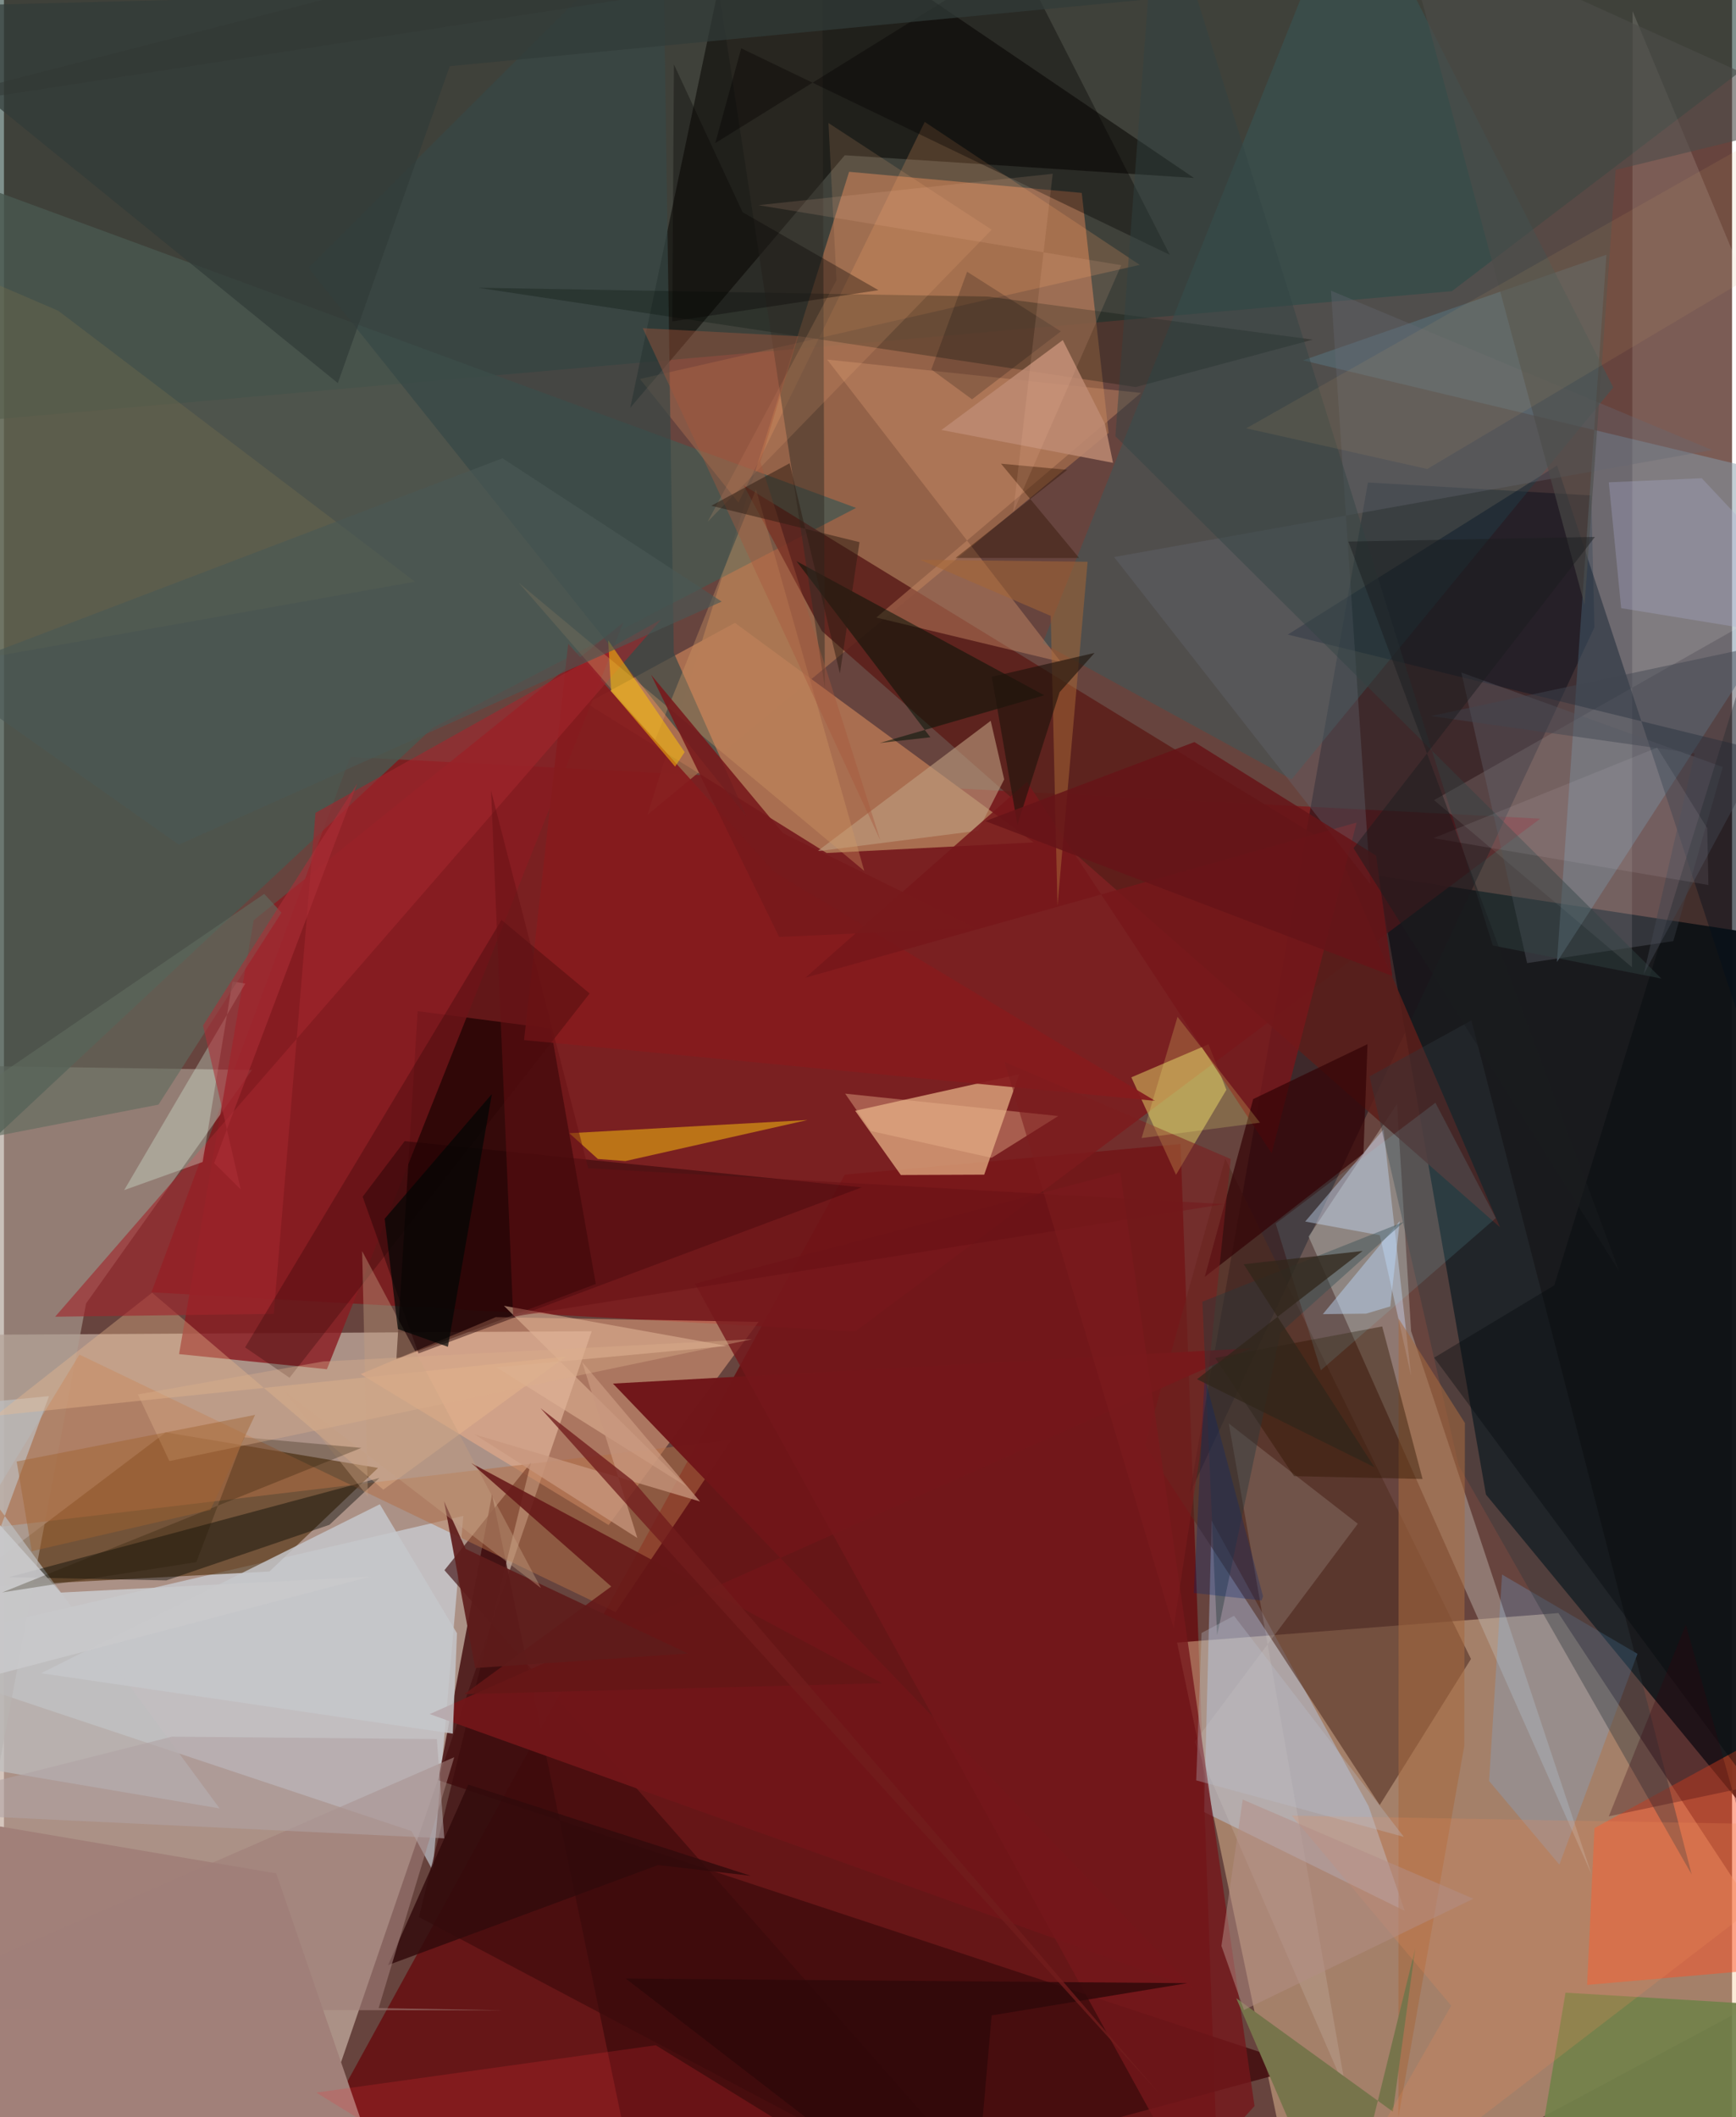 <svg xmlns="http://www.w3.org/2000/svg" width="228" height="278" viewBox="0 0 836 1024"><path fill="#67443e" d="M0 0h836v1024H0z"/><path fill="#c4aea2" fill-opacity=".722" d="M132.692 1086L284.34 643.875-62 645.87V1086z"/><path fill="#660005" fill-opacity=".678" d="M154.921 1027.214l251.835-459.093 162.44-14.794L588.42 1086z"/><path fill="#f7d1a4" fill-opacity=".427" d="M628.696 1086l239.817-128.689-116.52-177.118-184.47 14.259z"/><path fill="#17191c" fill-opacity=".965" d="M898 459.22v483.454L716.942 722.859l-52.276-299.31z"/><path fill="#7e191b" fill-opacity=".82" d="M167.53 366.123L71.352 625.04l340.496 19.016 331.36-248.086z"/><path fill="#213f39" fill-opacity=".576" d="M700.475 140.821L-62 207.918-42.85-62 898-9.648z"/><path fill="#9b674a" fill-opacity=".867" d="M521.408 93.305L534.4 209.427 311.28 394.134l97.581-311.04z"/><path fill="#d5e4f1" fill-opacity=".549" d="M197.124 885.602l10.312 19.133 14.797-171.539L-62 799.15z"/><path fill="#492600" fill-opacity=".573" d="M78.29 692.799l-99.49 75.239 149.647-7.956 52.522-50.09z"/><path fill="#1b131a" fill-opacity=".537" d="M659.859 233.367l-86.307 489.225L769.42 303.418l-1.538-63.79z"/><path fill="#738fa2" fill-opacity=".49" d="M751.295 465.278l23.937-342.08-146.838 51.094L898 238.722z"/><path fill="#aa6f51" fill-opacity=".996" d="M281.91 340.22l71.713-38.97 144.482 106.189-100.124 5.122z"/><path fill="#ab9d93" fill-opacity=".643" d="M119.966 517.523l-155.695-2.32 16.644 427.637 58.812-312.395z"/><path fill="#230505" fill-opacity=".788" d="M189.841 657.411l96.47-36.4-21.801-123.538-64.372-8.42z"/><path fill="#fdb389" fill-opacity=".451" d="M237.893 637.06l-65.31 27.552 119.942 72.996 72.552-98.271z"/><path fill="#49584f" fill-opacity=".812" d="M412.239 245.655L-62 71.216l2.704 530.398L207.53 351.911z"/><path fill="#410c0d" fill-opacity=".82" d="M236.108 722.914L311.485 1086l317.995-86.264L210.086 861.04z"/><path fill="#fcd09a" fill-opacity=".612" d="M411.803 537.24l22.07 31.064 40.34-.164 16.933-48.57z"/><path fill="#bbb1a9" fill-opacity=".482" d="M673.933 533.966l-42.788 64.1 136.86 308.425-87.27-262.668z"/><path fill="#bbd9ff" fill-opacity=".392" d="M584.22 735.434l-3.62 140.992 97.061 47.807-17.514-50.688z"/><path fill="#5b1e1a" fill-opacity=".867" d="M723.76 593.592L395.727 305.27l-37.796-70.47L645 410.526z"/><path fill="#0a0805" fill-opacity=".569" d="M406.772 75.092l168.94 10.994L357.463-62l-54.475 259.228z"/><path fill="#345a5e" fill-opacity=".443" d="M651.934-62L502.496 311.048l120.445 65.88 155.616-189.534z"/><path fill="#512e21" fill-opacity=".58" d="M665.557 873.048l44.15-70.664-118.875-241.961L552.075 699.1z"/><path fill="#ff4f26" fill-opacity=".471" d="M769.437 884.204l73.25-40.011L898 948.496l-132.102 11.53z"/><path fill="#891c21" fill-opacity=".816" d="M84.72 654.926l36.097-209.86 178.825-144-143.399 361.182z"/><path fill="#3b0b0c" fill-opacity=".631" d="M254.954 707.402l-54.21 219.806L500.685 1086 213.093 759.455z"/><path fill="#faf1ea" fill-opacity=".137" d="M787.58 467.822l-95.755-80.828L898 270.065 787.868 5.362z"/><path fill="#d9c362" fill-opacity=".557" d="M591.373 527.083l-24.366 41.132-21.608-47.151 37.336-15.977z"/><path fill="#72814b" fill-opacity=".929" d="M736.076 1078.922l19.36-115.135 92.91 5.569 38.656 54.974z"/><path fill="#cc8e6a" fill-opacity=".431" d="M422.02 298.681l128.037-108.637-151.815-16.136 113.045 146.24z"/><path fill="#001426" fill-opacity=".392" d="M621.088 306.923L898 374.773l-37.681 180.93-108.944-330.565z"/><path fill="#b36e46" fill-opacity=".51" d="M295.915 779.726l55.959-83.297-367.097 43.613 51.727-84.88z"/><path fill="#cdd7f5" fill-opacity=".424" d="M629.499 590.821l36.11 6.621 15.124 67.944-13.34-119.146z"/><path fill="#bebdbf" fill-opacity=".702" d="M-42.625 849.793l64.409-174.524-59.754 5.725 142.287 193.673z"/><path fill="#701619" fill-opacity=".98" d="M294.61 669.188L575.476 961.72 205.985 829.04l397.228-176.943z"/><path fill="#010600" fill-opacity=".412" d="M78.546 764.386l78.908-26.892 24.22-22.692L2.49 762.82z"/><path fill="#f9c00f" fill-opacity=".514" d="M273.51 548.09l115.225-6.379-88.105 19.857-13.305-1.006z"/><path fill="#a18079" d="M2.25 1086l-63.695-212.726 193.162 32.828 46.994 136.785z"/><path fill="#ffa467" fill-opacity=".208" d="M355.335 243.13l90.107-184.151 104.019 69.124-241.8 55.186z"/><path fill="#364746" fill-opacity=".69" d="M147.222 129.549l171.48-171.093 5.353 357.31 35.204 79.267z"/><path fill="#030e05" fill-opacity=".267" d="M476.114 143.454l157.008 20.823-85.64 22.93-318.117-48.028z"/><path fill="#200204" fill-opacity=".439" d="M193.848 551.935l-20.318 26.88 27.011 75.804 214.437-80.333z"/><path fill="#72bffe" fill-opacity=".224" d="M752.466 901.851l37.775-101.962-65.506-38.334-6.27 99.848z"/><path fill="#bf9f81" fill-opacity=".596" d="M483.88 376.978l-12.63 24.812-77.762 9.938 83.863-63.096z"/><path fill="#861b1e" fill-opacity=".929" d="M251.606 503.052l21.361-191.667 99.587 110.367 184.364 110.702z"/><path fill="#651616" fill-opacity=".863" d="M293.794 767.328l-71.057 52.064 202.066-5.291L226.038 707.63z"/><path fill="#30383c" fill-opacity=".388" d="M816.457 906.58L709.914 493.54l-49.28 27.083 43.137 188.183z"/><path fill="#efbd8f" fill-opacity=".357" d="M183.525 720.488l-111.87-95.245-75.689 59.492 275.9-28.606z"/><path fill="#a66a3f" fill-opacity=".561" d="M706.77 688.255l-.31 156.198-31.866 179.614.121-386.297z"/><path fill="#dfdad0" fill-opacity=".173" d="M649.304 1011.362L576.014 842.5l78.948-105.508-62.423-48.5z"/><path fill="#031307" fill-opacity=".529" d="M383.393 271.405l119.85 64.884-79.548 23.062 24.477-2.756z"/><path fill="#a2262c" fill-opacity=".62" d="M317.958 299.603l-167.237 93.54-20.189 242.34-105.763 1.363z"/><path fill="#75181b" fill-opacity=".788" d="M604.99 1018.608l-64.968-451.57-205.731 53.807 238.372 433.514z"/><path fill="#c6c7cb" fill-opacity=".839" d="M181.838 727.552l37.324 62.388-2.028 48.564-199.21-29.22z"/><path fill="#2f1700" fill-opacity=".427" d="M666.754 641.563l-80.78 15.225 38.132 57.178 62.178 1.374z"/><path fill="#76171b" fill-opacity=".847" d="M494.934 378.189l118.352 179.597 41.096-159.942-266.643 75.016z"/><path fill="#340306" fill-opacity=".722" d="M580.931 617.562l76.759-59.704 1.955-52.834-55.297 26.564z"/><path fill="#686b75" fill-opacity=".341" d="M831.504 370.99l-23.911 84.201-70.729 10.623-31.836-140.549z"/><path fill="#e1ffed" fill-opacity=".298" d="M110.552 474.738l-14.42 87.277-37.963 13.598 58.598-99.902z"/><path fill="#302d27" fill-opacity=".482" d="M395.746-62l1.371 394.545-51.7-339.865L-62 55.426z"/><path fill="#040100" fill-opacity=".361" d="M563.995 123.234L356.667 23.376 344.11 69.213l146.059-90.69z"/><path fill="#656774" fill-opacity=".349" d="M826.33 217.67l-184.353-77.082 19.075 287.09-123.989-158.255z"/><path fill="#d09864" fill-opacity=".361" d="M363.81 236.682l-48.73 121.055-65.98-75.81 167.08 139.29z"/><path fill="#bd8a72" fill-opacity=".839" d="M532.633 205.03l-20.401-40.53-58.722 43.464 83.024 15.892z"/><path fill="#606b5e" fill-opacity=".627" d="M125.897 432.354l8.377 9.046-59.524 92.87L-62 560.733z"/><path fill="#7a6f4c" fill-opacity=".333" d="M26.248 150.3l172.595 131.043-209.204 37.186L-62 112.352z"/><path fill="#77744b" d="M647.458 1086l-51.294-119.513 75.762 54.853 10.826-78.964z"/><path fill="#dfb395" fill-opacity=".569" d="M349.866 650.993l-111.505 10.359 91.984 57.704-88.466-87.48z"/><path fill="#00070b" fill-opacity=".345" d="M750.005 621.675l109.659-355.051L898 935.459 691.896 656.664z"/><path fill="#ee8d57" fill-opacity=".224" d="M633.762 1086L898 883.087l-274.956-4.926 77.102 91.914z"/><path fill="#310a0b" fill-opacity=".82" d="M224.613 863.157l-38.79 87.283 130.59-48.364 44.823 5.167z"/><path fill="#240002" fill-opacity=".271" d="M138.155 666.364l145.174-185.86-42.63-35.569-124.04 206.757z"/><path fill="#5e1c1b" fill-opacity=".914" d="M227.964 806.775l-15.067-80.643 10.468 23.018 107.516 50.585z"/><path fill="#c5d8fa" fill-opacity=".455" d="M675.242 590.593l-4.57 41.27-11.633 3.482-21 .265z"/><path fill="#f42f3a" fill-opacity=".196" d="M315.323 989.216l-164.237 22.89L271.206 1086h201.297z"/><path fill="#a07f7a" fill-opacity=".596" d="M-62 972.041L217.823 849.91l-36.55 121.33 60.474 1.063z"/><path fill="#ffb982" fill-opacity=".149" d="M402.762 135.526l-3.887-76.022 78.948 51.592-137.387 141.24z"/><path fill="#4d4c4a" fill-opacity=".604" d="M886.899 55.968L675.209-39.64l89.466 332.23 15.023-210.412z"/><path fill="#314243" fill-opacity=".439" d="M720.267 457.327l81.572 15.983-264.163-262.34L558.058-62z"/><path fill="#c4a082" fill-opacity=".404" d="M176.06 723.872l-40.792-51.356 124.524 95.565-86.516-162.957z"/><path fill="#681114" fill-opacity=".506" d="M282.646 565.031l307.678 17.355-343.973 54.447-10.707-254.38z"/><path fill="#acabcf" fill-opacity=".31" d="M776.377 233.273l44.976-1.972L898 313.055l-115.641-18.918z"/><path fill="#020605" fill-opacity=".702" d="M190.575 642.807l24.19 8.584 21.277-122.257-51.86 60.329z"/><path fill="#ebb58f" fill-opacity=".408" d="M419.458 547.063l58.35 12.932 32.21-20.198-103.07-10.84z"/><path fill="#fec308" fill-opacity=".525" d="M293.737 334.34l-1.426-24.66 36.99 54.073-4.628 7.028z"/><path fill="#7d1c1e" fill-opacity=".545" d="M578.285 705.836l-12.442 81.467-81.782-273.643 109.418 46.919z"/><path fill="#c8977e" fill-opacity=".749" d="M336.756 726.214L227.707 693.8l78.696 50.067-26.703-85.158z"/><path fill="#a56635" fill-opacity=".533" d="M506.4 297.88l3.273 140.155 14.57-166.336-80.988-.946z"/><path fill="#27383b" fill-opacity=".416" d="M617.53 644.547l-30.65 146.406-7.106-161.376 97.5-38.632z"/><path fill="#20130c" fill-opacity=".631" d="M477.899 327.345l49.698-11.547-16.89 18.962-20.427 64.17z"/><path fill="#77191b" fill-opacity=".89" d="M313.054 326.364l61.97 126.797 95.235-4.295-93.345-45.834z"/><path fill="#323b39" fill-opacity=".714" d="M161.53 185.29l54.128-153.284 509.048-48.703L-62 3.721z"/><path fill="#2e0809" fill-opacity=".804" d="M477.81 974.778L468.13 1086 300.757 956.938l271.781 2.249z"/><path fill="#d4a36b" fill-opacity=".11" d="M688.544 226.831l-87.583-19.672L898 38.954v63.425z"/><path fill="#b0a2a3" fill-opacity=".569" d="M213.028 889.141l-3.614-48.017-128.14-1.163L-62 876.038z"/><path fill="#c9c9cb" fill-opacity=".89" d="M27.434 770.268l149.74-7.702L-7.97 811.058-62 670.928z"/><path fill="#060100" fill-opacity=".325" d="M423.053 140.347l-65.739-37.715-33.213-71.487-.785 124.31z"/><path fill="#241800" fill-opacity=".275" d="M93.067 755.546L-.856 770.2l173.75-69.906-56.858-5.15z"/><path fill="#a7573d" fill-opacity=".408" d="M423.974 406.432l-58.032-183.027 18.246-60.759-75.161-3.922z"/><path fill="#b38e85" fill-opacity=".51" d="M710.88 918.341l-111.605-47.947-10.296 70.775 10.868 30.988z"/><path fill="#2e1c13" fill-opacity=".51" d="M413.9 262.222l-71.703-17.607 37.878-20.55 24.33 101.703z"/><path fill="#2e1302" fill-opacity=".392" d="M514.406 227.242l-32.066-2.973 37.804 45.617-59.807-.023z"/><path fill="#424551" fill-opacity=".478" d="M817.913 364.404l-127.723-18.07 192.366-40.992-89.288 165.862z"/><path fill="#8af2ff" fill-opacity=".114" d="M637.068 662.768l84.643-73.63-29.207-55.777-77.27 58.435z"/><path fill="#daae8b" fill-opacity=".384" d="M361.901 647.753l-207.477 10.74-89.634 15.938 15.242 32.237z"/><path fill="#fcff7d" fill-opacity=".192" d="M557.059 549.576l-6.693.851 17.371-58.622 39.905 51.202z"/><path fill="#4a5855" fill-opacity=".627" d="M347.217 290.959L84.563 408.526l-116.956-82.583 273.566-104.296z"/><path fill="#ad2e37" fill-opacity=".569" d="M114.532 575.267l-12.833-12.714 69.229-183.61-74.632 117.082z"/><path fill="#eee3ed" fill-opacity=".09" d="M823.975 400.55l.598 27.493L691.55 405.39l108.211-43.803z"/><path fill="#661418" fill-opacity=".855" d="M575.911 358.91L474.75 397.141l196.944 74.913-7.862-58.217z"/><path fill="#020008" fill-opacity=".192" d="M448.645 178.687l17.307-47.26 45.34 28.85-42.967 32.854z"/><path fill="#ffc2a5" fill-opacity=".129" d="M507.364 84.049l-19.157 163.865 52.296-119.65-175.53-29.033z"/><path fill="#33000e" fill-opacity=".278" d="M813.633 785.767l-37.25 92.728L898 852.818V1086z"/><path fill="#721d1d" fill-opacity=".776" d="M259.595 681.102l41.48 46.32 258.417 285.852-255.29-297.181z"/><path fill="#bbc2cf" fill-opacity=".306" d="M595.063 781.507l-15.705 8.309-2.58 71.289 100.424 27.317z"/><path fill="#062472" fill-opacity=".286" d="M575.62 770.468l5.234-104.418 28.244 106.015-.695 2.029z"/><path fill="#31261a" fill-opacity=".745" d="M657.273 605.06l-57.531 6.403 63.275 98.199-85.853-42.585z"/><path fill="#a0632f" fill-opacity=".451" d="M121.482 684.34L6.151 706.88l7.302 43.378 86.433-19.95z"/><path fill="#1a1d1e" fill-opacity=".475" d="M769.68 259.69l-119.297 2.247 131.059 352.979-128.567-204.693z"/></svg>